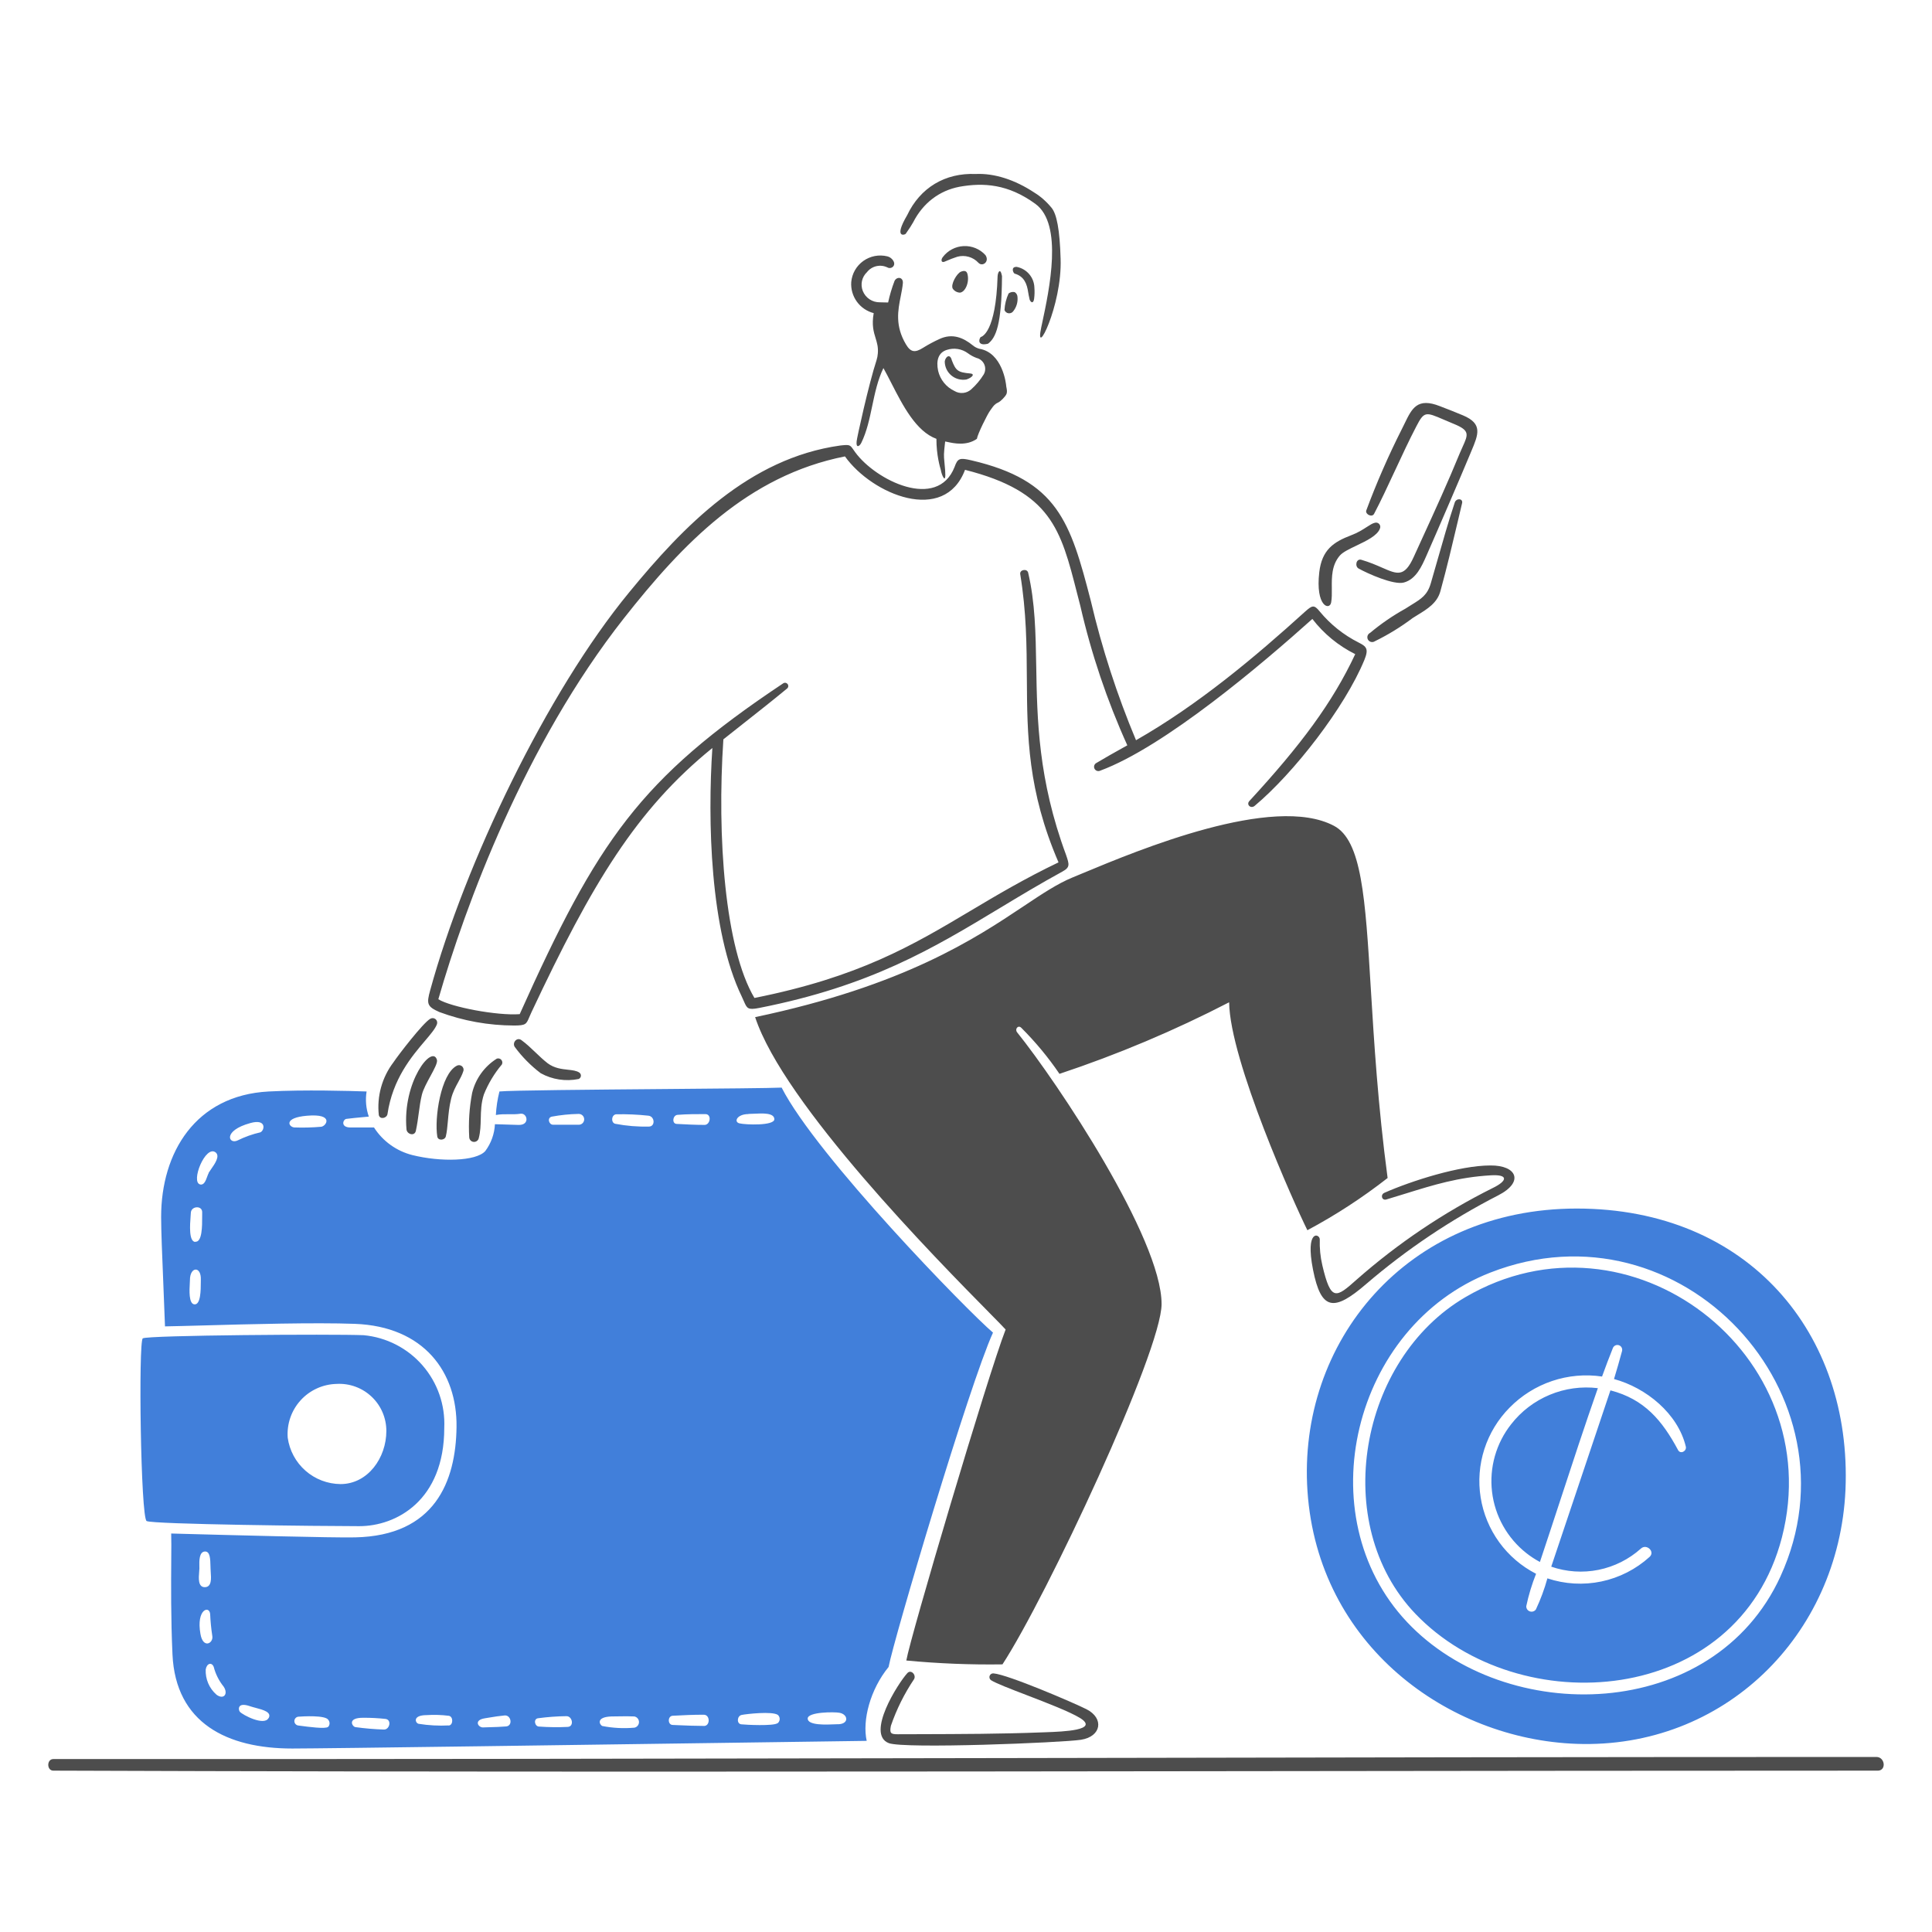 <svg width="120" height="120" viewBox="0 0 120 120" fill="none" xmlns="http://www.w3.org/2000/svg">
<path fill-rule="evenodd" clip-rule="evenodd" d="M41.269 67.642C44.708 67.613 47.848 67.587 48.549 67.553C50.724 71.82 60.135 81.467 61.677 82.771C60.2 86.009 55.509 101.839 55.192 103.538C54.052 104.932 53.548 106.852 53.832 108.128C52.392 108.148 50.452 108.176 48.215 108.207C37.543 108.358 20.119 108.604 18.153 108.604C14.114 108.604 10.909 107.031 10.713 102.761C10.61 100.519 10.626 98.392 10.636 96.916C10.642 96.173 10.646 95.595 10.633 95.249C10.813 95.254 11.07 95.261 11.388 95.27C14.01 95.341 20.754 95.523 22.06 95.489C27 95.385 28.314 92.033 28.356 88.632C28.398 85.231 26.34 82.384 22.033 82.226C19.524 82.135 15.454 82.247 12.613 82.326C11.645 82.352 10.82 82.375 10.248 82.384C10.218 81.503 10.178 80.537 10.139 79.601C10.071 77.975 10.008 76.438 10.008 75.586C10.008 71.592 12.136 68.034 16.685 67.794C18.934 67.677 21.664 67.756 22.77 67.794C22.686 68.317 22.733 68.853 22.908 69.354C22.773 69.367 22.638 69.38 22.503 69.392C22.173 69.423 21.842 69.453 21.514 69.496C21.301 69.525 21.13 70.03 21.772 70.03H23.23C23.778 70.885 24.632 71.498 25.617 71.745C27.362 72.179 29.565 72.137 30.141 71.495C30.503 71.01 30.712 70.429 30.741 69.826L32.206 69.871C32.932 69.894 32.755 69.12 32.335 69.174C32.099 69.212 31.866 69.209 31.628 69.207C31.362 69.204 31.09 69.201 30.799 69.254C30.826 68.761 30.9 68.272 31.021 67.793C31.704 67.723 36.745 67.68 41.269 67.642ZM11.789 79.688C11.764 80.132 11.716 80.981 12.073 81.016C12.47 81.055 12.471 80.109 12.472 79.666C12.472 79.595 12.472 79.536 12.474 79.497C12.511 78.62 11.798 78.662 11.798 79.497C11.797 79.543 11.794 79.609 11.789 79.688ZM11.838 75.552C11.799 76.063 11.719 77.114 12.127 77.139V77.126C12.561 77.169 12.558 76.146 12.556 75.561C12.556 75.459 12.555 75.37 12.558 75.302C12.572 74.852 11.852 74.898 11.852 75.349C11.85 75.397 11.845 75.467 11.838 75.552ZM12.868 73.086C12.9 72.997 12.929 72.916 12.962 72.861H12.949C12.988 72.795 13.044 72.715 13.106 72.627C13.347 72.283 13.673 71.817 13.401 71.584C12.766 71.066 11.806 73.458 12.445 73.571C12.678 73.613 12.782 73.324 12.868 73.086ZM14.761 70.833C15.214 70.609 15.691 70.44 16.184 70.328L16.171 70.329C16.434 70.229 16.585 69.469 15.558 69.753C13.797 70.233 14.206 71.108 14.761 70.833ZM18.271 70.027C18.828 70.048 19.385 70.034 19.94 69.986H19.936C20.249 69.977 20.812 69.147 19.06 69.301C17.599 69.427 17.925 69.99 18.271 70.027ZM13.073 97.281C13.062 96.83 13.051 96.366 12.74 96.366H12.737C12.362 96.374 12.375 96.964 12.383 97.304C12.384 97.346 12.385 97.385 12.385 97.418C12.385 97.471 12.379 97.543 12.371 97.626C12.339 98.001 12.289 98.588 12.723 98.582C13.159 98.576 13.118 98.03 13.089 97.651C13.083 97.569 13.078 97.494 13.078 97.435C13.076 97.384 13.075 97.333 13.073 97.281ZM13.053 100.247C13.007 99.701 12.181 99.951 12.448 101.474C12.606 102.438 13.27 102.067 13.186 101.612C13.117 101.16 13.072 100.704 13.053 100.247ZM12.931 104.55C13.046 104.82 13.22 105.061 13.441 105.254L13.44 105.256C13.897 105.6 14.197 105.209 13.888 104.755C13.599 104.395 13.389 103.978 13.274 103.532C13.153 103.227 12.844 103.302 12.777 103.694C12.764 103.988 12.816 104.28 12.931 104.55ZM14.895 106.318C15.07 106.519 16.41 107.22 16.681 106.711H16.689C16.884 106.344 16.349 106.202 15.882 106.078C15.759 106.046 15.64 106.014 15.541 105.98C14.711 105.688 14.807 106.214 14.895 106.318ZM18.678 107.194C19.136 107.255 20.228 107.401 20.374 107.261H20.383C20.436 107.202 20.467 107.126 20.469 107.047C20.471 106.967 20.445 106.889 20.395 106.828C20.224 106.519 18.805 106.606 18.525 106.627C18.459 106.635 18.397 106.668 18.353 106.718C18.308 106.768 18.284 106.833 18.284 106.901C18.284 106.968 18.308 107.033 18.353 107.083C18.397 107.133 18.459 107.166 18.525 107.174C18.56 107.178 18.613 107.185 18.678 107.194ZM22.073 107.274C22.657 107.355 23.245 107.406 23.834 107.425L23.842 107.425C24.201 107.441 24.348 106.815 23.943 106.765C23.491 106.716 23.036 106.692 22.582 106.694C21.533 106.681 21.877 107.245 22.073 107.274ZM26.005 107.069C26.62 107.168 27.244 107.201 27.865 107.17L27.875 107.176C28.155 107.151 28.163 106.617 27.879 106.571C27.418 106.513 26.953 106.499 26.49 106.529C25.585 106.535 25.805 107.041 26.005 107.069ZM30.434 107.279C30.764 107.27 31.093 107.261 31.421 107.233L31.429 107.234C31.872 107.197 31.75 106.513 31.342 106.55C31.018 106.579 30.705 106.63 30.38 106.683C30.296 106.697 30.21 106.711 30.123 106.725C29.401 106.838 29.706 107.293 29.99 107.293C30.138 107.287 30.286 107.283 30.434 107.279ZM33.483 107.24C34.075 107.283 34.669 107.29 35.261 107.261H35.268C35.673 107.233 35.556 106.594 35.185 106.594C34.596 106.601 34.007 106.645 33.423 106.723C33.112 106.76 33.211 107.24 33.483 107.24ZM34.355 69.86H35.94H35.945C35.99 69.861 36.036 69.852 36.078 69.835C36.12 69.817 36.158 69.791 36.19 69.759C36.221 69.726 36.246 69.687 36.263 69.645C36.279 69.602 36.287 69.557 36.285 69.511C36.283 69.466 36.272 69.421 36.253 69.38C36.233 69.339 36.206 69.302 36.172 69.272C36.138 69.242 36.098 69.219 36.055 69.204C36.011 69.19 35.966 69.185 35.92 69.188C35.368 69.199 34.819 69.255 34.276 69.356C33.967 69.422 34.088 69.86 34.355 69.86ZM37.405 107.204C38.06 107.333 38.73 107.368 39.396 107.309H39.404C39.485 107.293 39.557 107.249 39.609 107.185C39.661 107.121 39.689 107.041 39.689 106.958C39.688 106.876 39.659 106.796 39.607 106.733C39.554 106.67 39.481 106.627 39.4 106.612C39.083 106.595 38.765 106.6 38.448 106.606C38.29 106.609 38.131 106.612 37.972 106.612C36.985 106.649 37.246 107.129 37.405 107.204ZM38.223 69.802C38.91 69.933 39.61 69.991 40.309 69.973H40.315C40.708 69.965 40.678 69.339 40.27 69.297C39.612 69.226 38.951 69.197 38.29 69.209C37.972 69.214 37.926 69.748 38.223 69.802ZM42.127 107.155C42.656 107.177 43.186 107.2 43.719 107.2L43.728 107.203C44.12 107.198 44.112 106.505 43.715 106.505C43.073 106.501 42.431 106.535 41.788 106.568L41.787 106.568C41.457 106.581 41.461 107.14 41.787 107.14C41.9 107.145 42.013 107.15 42.127 107.155ZM42.042 69.809C42.609 69.839 43.181 69.869 43.749 69.869L43.755 69.871C44.128 69.871 44.216 69.199 43.815 69.199H43.815C43.243 69.199 42.655 69.199 42.087 69.245C41.779 69.262 41.712 69.809 42.042 69.809ZM46.82 69.176C46.695 69.182 46.578 69.188 46.482 69.188L46.491 69.197C45.777 69.197 45.557 69.681 45.927 69.773C46.297 69.865 48.097 69.934 48.097 69.514C48.084 69.111 47.365 69.148 46.82 69.176ZM46.039 107.1C46.336 107.134 48.026 107.217 48.289 107.033L48.297 107.036C48.313 107.024 48.327 107.01 48.34 106.996C48.37 106.962 48.394 106.924 48.408 106.882C48.423 106.839 48.43 106.795 48.427 106.75C48.425 106.705 48.413 106.662 48.394 106.622C48.375 106.581 48.347 106.545 48.314 106.516C47.964 106.276 46.374 106.457 46.073 106.516C45.772 106.574 45.743 107.066 46.039 107.1ZM51.848 107.1C51.934 107.097 52.002 107.093 52.045 107.093L52.074 107.096C52.759 107.067 52.671 106.475 52.137 106.383C51.837 106.323 50.167 106.323 50.167 106.743C50.171 107.176 51.327 107.124 51.848 107.1ZM97.933 75.065C87.337 75.065 80.584 83.387 81.21 92.618C81.861 102.188 89.949 108.035 97.933 108.314C107.027 108.632 114.209 101.637 114.626 92.539C115.04 82.823 108.592 75.065 97.933 75.065ZM110.593 97.906C106.42 107.012 93.528 107.266 87.389 100.744C81.175 94.144 84.025 82.381 92.569 79.042C104.419 74.414 115.724 86.688 110.591 97.906H110.593ZM93.86 88.462C93.396 89.049 93.053 89.721 92.849 90.441C92.645 91.161 92.585 91.914 92.673 92.657C92.76 93.4 92.993 94.118 93.358 94.771C93.723 95.424 94.213 95.999 94.8 96.463C95.065 96.672 95.348 96.858 95.647 97.017C96.066 95.763 96.479 94.502 96.893 93.24C97.662 90.891 98.433 88.539 99.246 86.221C98.232 86.098 97.202 86.24 96.258 86.633C95.315 87.025 94.488 87.655 93.86 88.462ZM87.917 100.239C82.567 94.651 84.436 84.422 91.01 80.573C101.214 74.597 113.6 84.13 110.679 95.489C107.949 106.031 94.353 106.959 87.917 100.239ZM100.027 86.358C102.14 86.905 103.242 88.228 104.227 90.064C104.377 90.348 104.773 90.131 104.71 89.854C104.218 87.794 102.24 86.194 100.249 85.654C100.424 85.073 100.595 84.493 100.75 83.909C100.767 83.836 100.757 83.759 100.72 83.693C100.684 83.627 100.624 83.578 100.552 83.554C100.481 83.531 100.403 83.534 100.335 83.565C100.266 83.596 100.212 83.652 100.182 83.721C99.944 84.31 99.723 84.902 99.506 85.499C98.464 85.345 97.401 85.44 96.403 85.776C95.405 86.112 94.501 86.679 93.763 87.431C93.046 88.154 92.51 89.036 92.197 90.005C91.885 90.974 91.805 92.003 91.966 93.009C92.126 94.014 92.521 94.968 93.119 95.792C93.718 96.616 94.502 97.287 95.408 97.751C95.148 98.403 94.944 99.076 94.799 99.763C94.796 99.834 94.817 99.904 94.857 99.963C94.898 100.021 94.956 100.065 95.024 100.087C95.091 100.11 95.164 100.11 95.232 100.088C95.299 100.065 95.358 100.022 95.398 99.964C95.69 99.342 95.929 98.697 96.112 98.035C97.193 98.396 98.351 98.462 99.467 98.228C100.582 97.993 101.615 97.466 102.46 96.7C102.817 96.374 102.268 95.861 101.917 96.187C101.173 96.853 100.265 97.308 99.286 97.506C98.308 97.703 97.294 97.635 96.35 97.309L100.027 86.358ZM27.594 88.687C27.659 87.267 27.175 85.878 26.243 84.806C25.31 83.734 24 83.063 22.586 82.931C20.662 82.852 9.146 82.931 8.868 83.128C8.59 83.324 8.738 94.271 9.108 94.475C9.478 94.68 20.017 94.793 22.313 94.793C24.608 94.793 27.594 93.211 27.594 88.687ZM17.87 89.296C17.839 88.875 17.895 88.451 18.033 88.052C18.171 87.652 18.389 87.285 18.674 86.973C18.958 86.66 19.304 86.409 19.689 86.235C20.073 86.06 20.49 85.966 20.913 85.957C21.31 85.935 21.707 85.994 22.08 86.131C22.454 86.268 22.795 86.48 23.084 86.753C23.373 87.027 23.603 87.356 23.76 87.722C23.916 88.087 23.997 88.481 23.997 88.879C23.997 90.548 22.849 92.179 21.15 92.179C20.348 92.172 19.576 91.877 18.974 91.348C18.371 90.819 17.98 90.09 17.87 89.296Z" fill="#417FDA"/>
<path fill-rule="evenodd" clip-rule="evenodd" d="M64.311 12.664C66.047 13.931 65.179 17.976 64.718 20.124L64.675 20.324C64.23 22.411 65.981 18.997 65.876 16.069C65.824 14.259 65.633 13.296 65.318 12.911C65.003 12.526 64.64 12.204 64.257 11.97C63.033 11.158 61.756 10.752 60.598 10.807C59.659 10.768 58.795 10.976 58.063 11.416C57.331 11.856 56.746 12.52 56.346 13.365C55.479 14.838 56.214 14.584 56.255 14.523C56.288 14.474 56.322 14.425 56.355 14.376L56.355 14.376C56.481 14.193 56.607 14.01 56.717 13.81C57.327 12.615 58.337 11.84 59.598 11.599C61.081 11.335 62.614 11.425 64.311 12.664ZM86.637 29.246L86.638 29.245L86.638 29.245C87.077 28.301 87.525 27.337 87.967 26.49C88.457 25.541 88.552 25.582 89.664 26.06C89.848 26.14 90.06 26.231 90.307 26.332C91.303 26.742 91.197 26.976 90.839 27.765L90.839 27.766L90.839 27.767C90.786 27.883 90.728 28.012 90.667 28.156C89.938 29.938 89.137 31.689 88.336 33.439C88.159 33.824 87.983 34.209 87.808 34.595C87.231 35.867 86.792 35.674 85.844 35.258C85.495 35.105 85.076 34.922 84.557 34.77C84.223 34.675 84.137 35.19 84.394 35.317C84.953 35.626 86.564 36.352 87.199 36.181C87.955 35.975 88.308 35.174 88.602 34.506C88.624 34.456 88.646 34.406 88.667 34.357C89.243 33.055 90.796 29.449 91.288 28.26C91.322 28.18 91.354 28.102 91.386 28.026C91.829 26.975 92.105 26.319 90.871 25.8C90.415 25.606 89.944 25.424 89.483 25.247L89.435 25.228C88.032 24.675 87.699 25.362 87.245 26.299C87.192 26.409 87.136 26.523 87.077 26.639C86.243 28.289 85.501 29.984 84.857 31.718C84.803 31.953 85.221 32.153 85.346 31.916C85.756 31.14 86.192 30.203 86.637 29.246ZM82.68 37.42C82.728 37.157 82.725 36.856 82.722 36.54C82.714 35.854 82.706 35.096 83.226 34.499C83.409 34.291 83.814 34.097 84.246 33.891C84.87 33.593 85.551 33.268 85.709 32.83C85.73 32.784 85.737 32.733 85.729 32.684C85.722 32.634 85.701 32.588 85.668 32.55C85.635 32.512 85.592 32.484 85.544 32.47C85.496 32.456 85.445 32.456 85.396 32.47C85.254 32.5 85.095 32.602 84.894 32.732C84.649 32.891 84.341 33.09 83.923 33.246C82.821 33.666 82.108 34.151 81.943 35.537C81.694 37.675 82.587 37.934 82.68 37.42ZM87.742 38.389C87.01 38.94 86.227 39.421 85.405 39.824V39.822C85.371 39.847 85.332 39.864 85.291 39.873C85.251 39.882 85.208 39.882 85.167 39.874C85.126 39.865 85.088 39.849 85.054 39.824C85.019 39.8 84.991 39.769 84.969 39.733C84.948 39.697 84.935 39.657 84.93 39.615C84.925 39.574 84.928 39.532 84.941 39.492C84.953 39.452 84.974 39.415 85.001 39.383C85.028 39.352 85.062 39.326 85.1 39.308C85.779 38.74 86.512 38.238 87.287 37.808C87.428 37.716 87.56 37.635 87.683 37.559C88.281 37.191 88.662 36.956 88.873 36.218C89.013 35.739 89.15 35.259 89.286 34.779L89.287 34.777L89.287 34.776L89.287 34.775L89.288 34.773L89.288 34.772L89.289 34.77L89.289 34.769L89.289 34.767L89.29 34.766L89.29 34.765L89.291 34.763L89.291 34.762C89.628 33.578 89.965 32.394 90.358 31.21C90.453 30.926 90.884 30.952 90.813 31.252C90.728 31.609 90.644 31.967 90.56 32.324L90.559 32.326L90.559 32.329C90.213 33.796 89.867 35.264 89.466 36.719C89.266 37.452 88.663 37.821 88.056 38.193C87.951 38.257 87.845 38.322 87.742 38.389ZM24.067 69.197C24.39 67.008 25.576 65.613 26.387 64.659C26.753 64.229 27.043 63.888 27.143 63.605C27.16 63.55 27.16 63.49 27.143 63.435C27.125 63.38 27.092 63.332 27.046 63.296C27 63.261 26.945 63.24 26.887 63.237C26.83 63.234 26.772 63.249 26.723 63.279C26.277 63.529 24.704 65.575 24.443 65.975C23.729 66.912 23.401 68.088 23.529 69.26C23.604 69.56 24.026 69.451 24.067 69.197ZM27.818 69.639C27.786 69.991 27.758 70.311 27.69 70.586C27.628 70.829 27.21 70.866 27.161 70.596C26.974 69.461 27.374 66.715 28.367 66.197C28.415 66.169 28.47 66.156 28.526 66.159C28.581 66.162 28.634 66.181 28.679 66.214C28.724 66.246 28.758 66.292 28.777 66.344C28.796 66.396 28.8 66.452 28.787 66.506C28.71 66.757 28.589 66.979 28.46 67.213C28.297 67.511 28.123 67.827 28.02 68.246C27.898 68.738 27.856 69.212 27.818 69.639ZM30.857 65.754C30.089 66.237 29.539 67 29.326 67.882C29.15 68.796 29.09 69.729 29.146 70.658C29.154 70.729 29.186 70.795 29.238 70.844C29.29 70.894 29.358 70.922 29.43 70.926C29.501 70.929 29.572 70.907 29.628 70.863C29.685 70.819 29.724 70.757 29.738 70.687C29.843 70.282 29.852 69.885 29.861 69.479C29.872 68.997 29.883 68.504 30.056 67.974C30.328 67.299 30.705 66.671 31.174 66.114C31.197 66.068 31.206 66.016 31.199 65.965C31.193 65.913 31.171 65.865 31.137 65.827C31.103 65.788 31.058 65.76 31.008 65.747C30.958 65.734 30.905 65.737 30.857 65.754H30.857ZM31.969 65.023C31.801 64.752 32.114 64.397 32.389 64.606C32.695 64.828 32.974 65.094 33.254 65.361C33.501 65.597 33.749 65.835 34.018 66.043C34.433 66.351 34.887 66.401 35.276 66.443H35.276C35.56 66.474 35.811 66.501 35.988 66.623C36.021 66.647 36.047 66.681 36.063 66.719C36.075 66.747 36.081 66.777 36.081 66.808C36.081 66.838 36.075 66.868 36.063 66.896C36.051 66.924 36.034 66.949 36.013 66.97C35.991 66.991 35.966 67.008 35.938 67.019C35.135 67.182 34.301 67.055 33.584 66.659C32.97 66.194 32.426 65.643 31.969 65.023ZM25.248 70.148C25.278 70.453 25.749 70.595 25.829 70.24C25.915 69.84 25.965 69.47 26.012 69.116L26.012 69.116C26.064 68.731 26.113 68.364 26.204 67.995C26.286 67.663 26.517 67.239 26.73 66.848C26.972 66.404 27.19 66.002 27.139 65.829C26.851 64.844 24.986 67.186 25.248 70.148ZM31.926 63.697C30.345 63.693 28.776 63.41 27.293 62.861C26.52 62.52 26.488 62.344 26.718 61.513C28.88 53.625 33.955 43.012 39.084 36.785C42.452 32.679 46.533 28.459 52.193 27.671C52.782 27.608 52.794 27.625 53.009 27.935C53.041 27.98 53.077 28.032 53.119 28.091C54.397 29.844 58.219 31.722 59.288 29.009C59.484 28.464 59.599 28.423 60.319 28.589C65.694 29.837 66.478 32.396 67.751 37.316C68.445 40.276 69.385 43.172 70.56 45.976C74.4 43.789 77.94 40.822 81.076 37.977C81.497 37.606 81.618 37.539 81.968 37.977C82.632 38.783 83.456 39.441 84.389 39.91C84.869 40.154 85.028 40.297 84.744 40.99C83.525 43.948 80.353 48.026 77.928 50.054C77.69 50.25 77.39 49.979 77.603 49.75C80.796 46.285 82.761 43.647 84.176 40.63C83.134 40.113 82.223 39.365 81.513 38.443C78.425 41.214 72.358 46.376 68.338 47.867C68.274 47.898 68.201 47.902 68.134 47.879C68.067 47.856 68.012 47.807 67.981 47.744C67.95 47.68 67.946 47.607 67.969 47.54C67.992 47.473 68.04 47.418 68.104 47.387C68.636 47.066 69.177 46.764 69.72 46.461L70.02 46.293C68.761 43.512 67.784 40.613 67.102 37.637C67.035 37.38 66.971 37.129 66.908 36.884L66.908 36.882L66.907 36.881C65.885 32.867 65.292 30.539 59.94 29.182C58.657 32.58 54.175 30.72 52.481 28.348C46.446 29.545 42.402 33.769 38.746 38.41C32.593 46.231 28.895 56.255 27.226 62.065C28.002 62.549 30.873 63.095 32.28 62.991C37.124 52.19 39.748 48.376 48.644 42.445C48.687 42.415 48.739 42.403 48.79 42.411C48.841 42.419 48.887 42.446 48.919 42.486C48.95 42.527 48.965 42.579 48.96 42.63C48.955 42.682 48.93 42.729 48.89 42.763C48.012 43.489 47.112 44.198 46.213 44.907L46.213 44.907L46.213 44.907L46.212 44.907L46.212 44.907L46.212 44.907L46.212 44.908L46.212 44.908L46.212 44.908L46.212 44.908L46.211 44.908L46.211 44.908L46.211 44.908C45.783 45.246 45.356 45.583 44.93 45.922C44.525 51.969 45.026 58.901 46.859 61.985C53.365 60.687 56.67 58.721 60.279 56.573C61.927 55.592 63.639 54.573 65.747 53.563C63.823 49.105 63.802 45.688 63.78 42.158C63.768 40.107 63.755 38.018 63.368 35.663C63.321 35.375 63.801 35.3 63.861 35.572C64.294 37.419 64.326 39.315 64.362 41.379C64.418 44.688 64.483 48.43 66.215 53.1L66.218 53.109C66.415 53.69 66.475 53.869 65.994 54.131C64.607 54.89 63.335 55.657 62.086 56.411L62.086 56.411L62.086 56.411C57.955 58.903 54.078 61.242 47.147 62.607C46.445 62.744 46.398 62.635 46.204 62.189L46.204 62.189L46.203 62.188L46.203 62.188L46.203 62.188C46.167 62.104 46.126 62.009 46.074 61.902C44.087 57.795 43.95 50.938 44.246 46.46C39.521 50.291 36.772 54.869 33.015 62.861C32.954 62.989 32.908 63.098 32.869 63.19L32.869 63.19L32.869 63.191C32.691 63.612 32.655 63.697 31.926 63.697ZM116.546 109.128C99.159 109.128 81.2 109.161 63.353 109.195C42.843 109.233 22.483 109.271 3.313 109.258C2.893 109.258 2.893 109.978 3.313 109.978C28.276 110.07 53.772 110.039 79.09 110.008H79.093H79.094H79.094H79.094H79.094H79.094H79.094H79.094H79.094H79.094H79.095H79.095C91.687 109.993 104.236 109.978 116.653 109.978C117.18 109.955 117.077 109.128 116.546 109.128ZM56.357 103.92C56.586 103.669 56.925 104.037 56.774 104.296C56.171 105.193 55.688 106.165 55.336 107.188C55.239 107.663 55.336 107.717 55.756 107.717C56.227 107.716 56.697 107.714 57.168 107.713C59.687 107.706 62.206 107.699 64.716 107.601C64.788 107.598 64.873 107.595 64.968 107.592C66.022 107.554 68.308 107.473 67.083 106.708C66.43 106.31 65.022 105.769 63.776 105.29C62.759 104.9 61.85 104.551 61.545 104.354C61.505 104.323 61.476 104.28 61.463 104.232C61.449 104.183 61.452 104.131 61.47 104.085C61.489 104.038 61.522 103.998 61.564 103.971C61.607 103.945 61.657 103.933 61.707 103.937C62.609 104.008 66.728 105.781 67.479 106.161C68.589 106.72 68.418 107.86 67.141 108.06C66.01 108.239 56.161 108.636 55.205 108.269C53.765 107.713 55.785 104.542 56.357 103.92ZM87.305 74.135L87.305 74.135C89.048 73.594 90.576 73.119 92.595 73.001C93.693 72.935 93.651 73.339 92.708 73.794C89.659 75.316 86.822 77.226 84.265 79.478C82.988 80.614 82.667 80.872 82.132 78.586C82.009 78.061 81.956 77.522 81.974 76.983C81.974 76.619 81.052 76.319 81.554 78.865C82.056 81.411 82.852 81.482 84.854 79.754C87.361 77.605 90.112 75.757 93.05 74.249C94.687 73.414 94.211 72.371 92.567 72.389C90.664 72.389 87.679 73.341 85.985 74.088C85.726 74.205 85.822 74.585 86.11 74.501C86.524 74.378 86.919 74.255 87.305 74.135ZM65.806 66.699C65.109 65.673 64.315 64.716 63.436 63.84C63.24 63.642 63.018 63.913 63.171 64.115C65.675 67.225 72.148 76.924 72.148 80.997C72.148 83.924 64.99 99.203 62.265 103.377C60.272 103.406 58.278 103.326 56.293 103.137C56.531 101.714 61.355 85.425 62.461 82.579C62.315 82.416 61.956 82.051 61.439 81.528L61.439 81.527C58.183 78.224 48.678 68.58 46.903 63.176C56.176 61.225 60.581 58.287 63.581 56.285C64.732 55.518 65.676 54.888 66.61 54.504C66.799 54.426 67.015 54.336 67.255 54.236L67.257 54.235L67.258 54.235C70.711 52.796 79.091 49.305 82.849 51.29C84.584 52.194 84.801 55.774 85.144 61.408C85.343 64.677 85.583 68.638 86.187 73.168C84.623 74.391 82.956 75.476 81.204 76.411C80.417 74.828 76.385 65.872 76.344 62.254C72.952 64.007 69.429 65.493 65.806 66.699ZM58.659 28.697C58.618 28.28 58.613 28.226 58.705 27.422C58.742 27.427 58.796 27.439 58.863 27.453C59.24 27.536 60.037 27.71 60.677 27.256C60.714 26.973 61.329 25.729 61.5 25.5C61.532 25.457 61.561 25.416 61.588 25.378C61.704 25.214 61.788 25.095 62 25C62.156 24.924 62.421 24.654 62.5 24.5C62.57 24.363 62.54 24.208 62.51 24.056C62.507 24.037 62.503 24.019 62.5 24C62.49 23.806 62.257 21.905 60.832 21.663C60.683 21.624 60.544 21.553 60.427 21.455C59.813 20.954 59.146 20.697 58.368 21.049C58.007 21.213 57.657 21.4 57.321 21.61C56.839 21.912 56.569 21.889 56.276 21.398C55.58 20.235 55.773 19.268 55.947 18.395C56.002 18.119 56.055 17.852 56.078 17.591C56.112 17.196 55.695 17.165 55.56 17.453C55.394 17.887 55.261 18.333 55.163 18.787C55.101 18.785 55.038 18.785 54.974 18.785H54.974C54.869 18.784 54.761 18.783 54.655 18.777C54.426 18.781 54.201 18.716 54.011 18.591C53.821 18.465 53.674 18.284 53.59 18.073C53.511 17.875 53.493 17.658 53.539 17.449C53.586 17.241 53.694 17.051 53.849 16.904C53.996 16.716 54.203 16.585 54.435 16.532C54.668 16.479 54.911 16.508 55.125 16.613C55.368 16.751 55.739 16.463 55.414 16.103C55.334 16.014 55.229 15.951 55.112 15.922C54.858 15.86 54.594 15.853 54.337 15.902C54.08 15.952 53.836 16.056 53.623 16.208C53.41 16.36 53.233 16.556 53.103 16.782C52.973 17.009 52.895 17.26 52.872 17.52C52.842 17.953 52.965 18.383 53.22 18.735C53.474 19.087 53.845 19.339 54.267 19.449C54.137 20.195 54.264 20.61 54.383 20.997C54.472 21.288 54.557 21.564 54.523 21.955C54.513 22.097 54.486 22.237 54.443 22.373C53.965 23.824 53.215 27.236 53.208 27.406C53.157 27.856 53.386 27.734 53.5 27.5C53.841 26.801 54.008 26.011 54.175 25.214C54.345 24.409 54.516 23.596 54.871 22.863C55.034 23.152 55.199 23.475 55.371 23.811C56.076 25.188 56.898 26.794 58.163 27.257C58.157 28.253 58.388 29.03 58.435 29.185C58.476 29.49 58.779 30.191 58.705 29.217C58.687 28.988 58.672 28.825 58.659 28.697ZM58.631 23.773C58.456 23.557 58.332 23.304 58.269 23.033C58.132 22.385 58.288 21.896 58.806 21.733C59.027 21.66 59.263 21.641 59.492 21.678C59.721 21.715 59.938 21.807 60.124 21.945C60.287 22.066 60.466 22.163 60.656 22.233C60.762 22.258 60.86 22.308 60.943 22.377C61.026 22.446 61.092 22.534 61.135 22.633C61.178 22.732 61.198 22.839 61.192 22.947C61.187 23.055 61.156 23.16 61.102 23.255C60.889 23.6 60.627 23.913 60.324 24.184C60.184 24.311 60.007 24.389 59.818 24.407C59.63 24.424 59.441 24.381 59.28 24.283C59.028 24.164 58.806 23.99 58.631 23.773ZM61.37 21.347C60.767 21.505 60.759 21.144 60.905 20.939C60.905 20.938 60.908 20.937 60.912 20.936C60.999 20.908 61.855 20.636 61.962 17.166C61.968 16.94 62.127 16.576 62.236 17.149C62.217 20.206 61.851 20.979 61.37 21.347ZM60.169 15.951C60.4 16.017 60.609 16.145 60.771 16.322C61.028 16.593 61.48 16.246 61.207 15.844C61.037 15.657 60.828 15.51 60.594 15.414C60.36 15.317 60.108 15.273 59.855 15.285C59.601 15.297 59.354 15.364 59.129 15.483C58.905 15.601 58.71 15.767 58.558 15.969C58.437 16.115 58.427 16.391 58.76 16.215C58.988 16.114 59.222 16.024 59.459 15.947C59.692 15.883 59.937 15.885 60.169 15.951ZM63.953 18.611L63.934 18.519C63.907 18.4 63.881 18.28 63.863 18.159C63.785 17.625 63.612 17.165 63.022 16.995C62.941 16.971 62.755 16.567 63.147 16.576C63.451 16.634 63.726 16.793 63.926 17.028C64.127 17.263 64.24 17.559 64.248 17.868C64.266 18.09 64.261 18.314 64.233 18.535C64.194 18.872 64.036 18.811 63.953 18.611ZM62.827 18.143C62.761 18.157 62.699 18.186 62.645 18.228C62.496 18.552 62.41 18.901 62.391 19.257C62.41 19.31 62.444 19.357 62.488 19.393C62.532 19.428 62.586 19.451 62.642 19.458C62.699 19.465 62.757 19.457 62.809 19.434C62.861 19.411 62.906 19.374 62.938 19.327C63.135 19.079 63.228 18.766 63.199 18.452C63.198 18.391 63.182 18.331 63.152 18.277C63.122 18.223 63.079 18.178 63.026 18.145C62.961 18.13 62.892 18.129 62.827 18.143ZM60.088 17.01C60.227 17.517 59.961 18.142 59.626 18.176C59.536 18.173 59.448 18.149 59.369 18.105C59.291 18.062 59.224 18 59.174 17.925C59.036 17.662 59.431 16.979 59.683 16.876C59.924 16.778 60.042 16.844 60.088 17.01ZM59.532 23.549C59.694 23.592 59.864 23.599 60.029 23.571C60.38 23.452 60.582 23.224 60.258 23.196C59.492 23.13 59.367 23.016 59.121 22.383C59.007 21.924 58.72 22.166 58.68 22.447C58.68 22.614 58.717 22.779 58.788 22.93C58.859 23.081 58.963 23.214 59.091 23.321C59.22 23.428 59.37 23.506 59.532 23.549Z" fill="#4D4D4D"/>
</svg>
